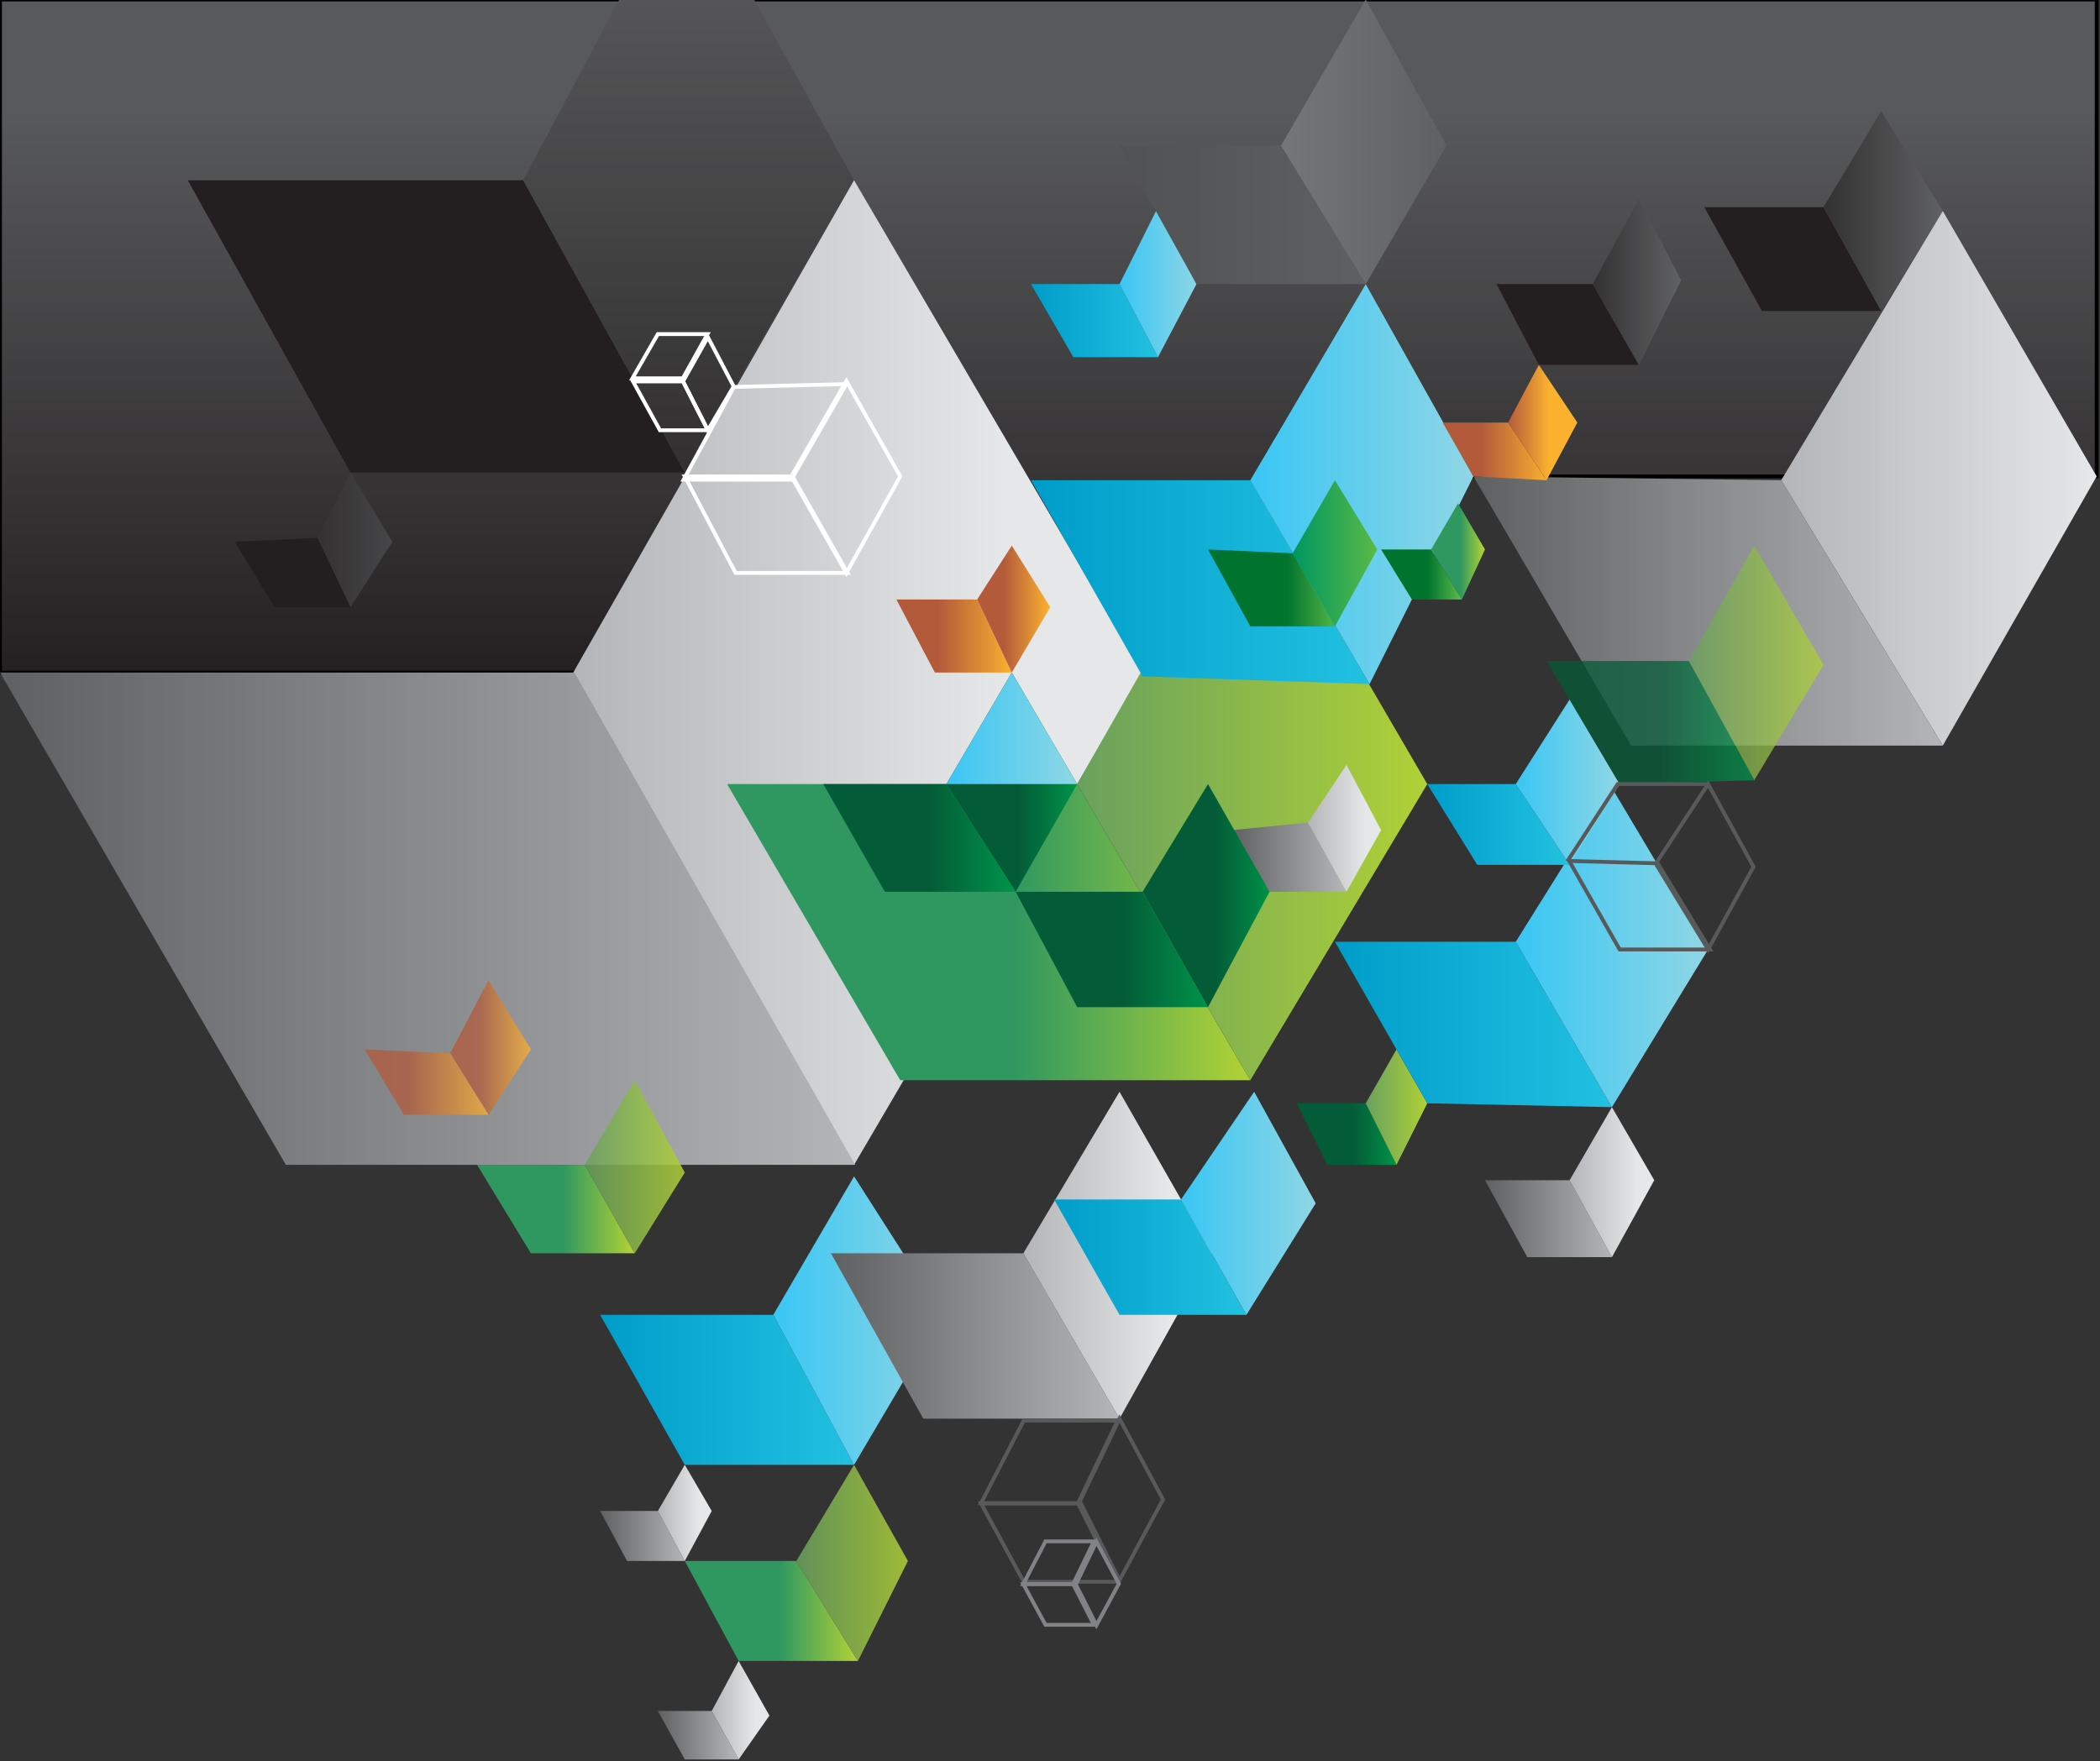 <?xml version="1.0" encoding="UTF-8"?>
<svg width="726" height="609" version="1.1" viewBox="0 0 726 609" xmlns="http://www.w3.org/2000/svg">
 <rect x="0" y="0" width="726" height="609" fill="#333333" stroke="none"/>
 <defs>
  <linearGradient id="linearGradient840" x2="1" gradientTransform="matrix(0,150,150,0,273,367)" gradientUnits="userSpaceOnUse">
   <stop stop-color="#231f20" offset="0"/>
   <stop stop-color="#58595b" offset="1"/>
  </linearGradient>
  <clipPath id="clipPath850">
   <path d="m0 0h546v546h-546z"/>
  </clipPath>
  <linearGradient id="linearGradient872" x2="1" gradientTransform="matrix(129,0,0,-129,48.8,461)" gradientUnits="userSpaceOnUse">
   <stop stop-color="#231f20" offset="0"/>
   <stop stop-color="#231f20" offset="1"/>
  </linearGradient>
  <linearGradient id="linearGradient892" x2="1" gradientTransform="matrix(0,154,154,0,179,428)" gradientUnits="userSpaceOnUse">
   <stop stop-color="#333132" offset="0"/>
   <stop stop-color="#5f6062" offset="1"/>
  </linearGradient>
  <linearGradient id="linearGradient922" x2="1" gradientTransform="matrix(19,0,0,-19,82.5,405)" gradientUnits="userSpaceOnUse">
   <stop stop-color="#333132" offset="0"/>
   <stop stop-color="#464547" offset="1"/>
  </linearGradient>
  <linearGradient id="linearGradient942" x2="1" gradientTransform="matrix(147,0,0,-147,149,371)" gradientUnits="userSpaceOnUse">
   <stop stop-color="#b3b5b8" offset="0"/>
   <stop stop-color="#e6e7e8" offset=".766"/>
   <stop stop-color="#e6e7e8" offset="1"/>
  </linearGradient>
  <linearGradient id="linearGradient960" x2="1" gradientTransform="matrix(30.1,0,0,-30.1,61,397)" gradientUnits="userSpaceOnUse">
   <stop stop-color="#231f20" offset="0"/>
   <stop stop-color="#231f20" offset="1"/>
  </linearGradient>
  <linearGradient id="linearGradient978" x2="1" gradientTransform="matrix(222,0,0,-222,0,307)" gradientUnits="userSpaceOnUse">
   <stop stop-color="#5f6062" offset="0"/>
   <stop stop-color="#b3b5b8" offset="1"/>
  </linearGradient>
  <linearGradient id="linearGradient998" x2="1" gradientTransform="matrix(40.4,0,0,-40.4,124,231)" gradientUnits="userSpaceOnUse">
   <stop stop-color="#2f9860" offset="0"/>
   <stop stop-color="#2f9860" offset=".553"/>
   <stop stop-color="#b0d136" offset="1"/>
  </linearGradient>
  <clipPath id="clipPath1008">
   <path d="m0 0h546v546h-546z"/>
  </clipPath>
  <clipPath id="clipPath1016">
   <path d="m94.8 291h43.2v-35h-43.2z"/>
  </clipPath>
  <linearGradient id="linearGradient1028" x2="1" gradientTransform="matrix(20.7,0,0,-20.7,117,273)" gradientUnits="userSpaceOnUse">
   <stop stop-color="#b35a3b" offset="0"/>
   <stop stop-color="#b35a3b" offset=".362"/>
   <stop stop-color="#fcb22f" offset="1"/>
  </linearGradient>
  <linearGradient id="linearGradient1040" x2="1" gradientTransform="matrix(32.6,0,0,-32.6,94.8,264)" gradientUnits="userSpaceOnUse">
   <stop stop-color="#b35a3b" offset="0"/>
   <stop stop-color="#b35a3b" offset=".362"/>
   <stop stop-color="#fcb22f" offset="1"/>
  </linearGradient>
  <linearGradient id="linearGradient1080" x2="1" gradientTransform="matrix(66.4,0,0,-66.4,156,185)" gradientUnits="userSpaceOnUse">
   <stop stop-color="#009dca" offset="0"/>
   <stop stop-color="#22c1e1" offset="1"/>
  </linearGradient>
  <linearGradient id="linearGradient1098" x2="1" gradientTransform="matrix(44.1,0,0,-44.1,201,203)" gradientUnits="userSpaceOnUse">
   <stop stop-color="#39c6f4" offset="0"/>
   <stop stop-color="#8fd6e5" offset="1"/>
  </linearGradient>
  <linearGradient id="linearGradient1116" x2="1" gradientTransform="matrix(74.6,0,0,-74.6,216,198)" gradientUnits="userSpaceOnUse">
   <stop stop-color="#5f6062" offset="0"/>
   <stop stop-color="#b3b5b8" offset="1"/>
  </linearGradient>
  <linearGradient id="linearGradient1136" x2="1" gradientTransform="matrix(49.1,0,0,-49.1,266,219)" gradientUnits="userSpaceOnUse">
   <stop stop-color="#b3b5b8" offset="0"/>
   <stop stop-color="#e6e7e8" offset=".766"/>
   <stop stop-color="#e6e7e8" offset="1"/>
  </linearGradient>
  <linearGradient id="linearGradient1154" x2="1" gradientTransform="matrix(49.6,0,0,-49.6,274,219)" gradientUnits="userSpaceOnUse">
   <stop stop-color="#009dca" offset="0"/>
   <stop stop-color="#22c1e1" offset="1"/>
  </linearGradient>
  <linearGradient id="linearGradient1172" x2="1" gradientTransform="matrix(35.1,0,0,-35.1,307,233)" gradientUnits="userSpaceOnUse">
   <stop stop-color="#39c6f4" offset="0"/>
   <stop stop-color="#8fd6e5" offset="1"/>
  </linearGradient>
  <clipPath id="clipPath1182">
   <path d="m0 0h546v546h-546z"/>
  </clipPath>
  <clipPath id="clipPath1190">
   <path d="m337 259h26v-16h-26z"/>
  </clipPath>
  <linearGradient id="linearGradient1202" x2="1" gradientTransform="matrix(26.2,0,0,-26.2,337,251)" gradientUnits="userSpaceOnUse">
   <stop stop-color="#045b37" offset="0"/>
   <stop stop-color="#045b37" offset=".553"/>
   <stop stop-color="#009349" offset="1"/>
  </linearGradient>
  <clipPath id="clipPath1224">
   <path d="m355 273h16v-30h-16z"/>
  </clipPath>
  <linearGradient id="linearGradient1234" x2="1" gradientTransform="matrix(16.1,0,0,-16.1,355,258)" gradientUnits="userSpaceOnUse">
   <stop stop-color="#69a15e" offset="0"/>
   <stop stop-color="#b0d136" offset="1"/>
  </linearGradient>
  <linearGradient id="linearGradient1266" x2="1" gradientTransform="matrix(44.7,0,0,-44.7,178,127)" gradientUnits="userSpaceOnUse">
   <stop stop-color="#2f9860" offset="0"/>
   <stop stop-color="#2f9860" offset=".553"/>
   <stop stop-color="#b0d136" offset="1"/>
  </linearGradient>
  <clipPath id="clipPath1276">
   <path d="m0 0h546v546h-546z"/>
  </clipPath>
  <clipPath id="clipPath1284">
   <path d="m207 165h29v-51h-29z"/>
  </clipPath>
  <linearGradient id="linearGradient1294" x2="1" gradientTransform="matrix(29,0,0,-29,207,140)" gradientUnits="userSpaceOnUse">
   <stop stop-color="#69a15e" offset="0"/>
   <stop stop-color="#b0d136" offset="1"/>
  </linearGradient>
  <linearGradient id="linearGradient1324" x2="1" gradientTransform="matrix(21.9,0,0,-21.9,156,146)" gradientUnits="userSpaceOnUse">
   <stop stop-color="#5f6062" offset="0"/>
   <stop stop-color="#b3b5b8" offset="1"/>
  </linearGradient>
  <linearGradient id="linearGradient1344" x2="1" gradientTransform="matrix(14,0,0,-14,171,153)" gradientUnits="userSpaceOnUse">
   <stop stop-color="#b3b5b8" offset="0"/>
   <stop stop-color="#e6e7e8" offset=".766"/>
   <stop stop-color="#e6e7e8" offset="1"/>
  </linearGradient>
  <linearGradient id="linearGradient1362" x2="1" gradientTransform="matrix(20.4,0,0,-20.4,171,94.8)" gradientUnits="userSpaceOnUse">
   <stop stop-color="#5f6062" offset="0"/>
   <stop stop-color="#b3b5b8" offset="1"/>
  </linearGradient>
  <linearGradient id="linearGradient1382" x2="1" gradientTransform="matrix(14.8,0,0,-14.8,185,101)" gradientUnits="userSpaceOnUse">
   <stop stop-color="#b3b5b8" offset="0"/>
   <stop stop-color="#e6e7e8" offset=".766"/>
   <stop stop-color="#e6e7e8" offset="1"/>
  </linearGradient>
  <linearGradient id="linearGradient1400" x2="1" gradientTransform="matrix(33,0,0,-33,386,229)" gradientUnits="userSpaceOnUse">
   <stop stop-color="#5f6062" offset="0"/>
   <stop stop-color="#b3b5b8" offset="1"/>
  </linearGradient>
  <linearGradient id="linearGradient1420" x2="1" gradientTransform="matrix(23,0,0,-23,408,239)" gradientUnits="userSpaceOnUse">
   <stop stop-color="#b3b5b8" offset="0"/>
   <stop stop-color="#e6e7e8" offset=".766"/>
   <stop stop-color="#e6e7e8" offset="1"/>
  </linearGradient>
  <linearGradient id="linearGradient1438" x2="1" gradientTransform="matrix(72.5,0,0,-72.5,347,280)" gradientUnits="userSpaceOnUse">
   <stop stop-color="#009dca" offset="0"/>
   <stop stop-color="#22c1e1" offset="1"/>
  </linearGradient>
  <linearGradient id="linearGradient1456" x2="1" gradientTransform="matrix(49.9,0,0,-49.9,394,299)" gradientUnits="userSpaceOnUse">
   <stop stop-color="#39c6f4" offset="0"/>
   <stop stop-color="#8fd6e5" offset="1"/>
  </linearGradient>
  <linearGradient id="linearGradient1476" x2="1" gradientTransform="matrix(135,0,0,-135,189,304)" gradientUnits="userSpaceOnUse">
   <stop stop-color="#2f9860" offset="0"/>
   <stop stop-color="#2f9860" offset=".553"/>
   <stop stop-color="#b0d136" offset="1"/>
  </linearGradient>
  <clipPath id="clipPath1486">
   <path d="m0 0h546v546h-546z"/>
  </clipPath>
  <clipPath id="clipPath1494">
   <path d="m280 421h91v-156h-91z"/>
  </clipPath>
  <linearGradient id="linearGradient1504" x2="1" gradientTransform="matrix(91,0,0,-91,280,343)" gradientUnits="userSpaceOnUse">
   <stop stop-color="#69a15e" offset="0"/>
   <stop stop-color="#b0d136" offset="1"/>
  </linearGradient>
  <linearGradient id="linearGradient1534" x2="1" gradientTransform="matrix(36.2,0,0,-36.2,371,332)" gradientUnits="userSpaceOnUse">
   <stop stop-color="#009dca" offset="0"/>
   <stop stop-color="#22c1e1" offset="1"/>
  </linearGradient>
  <linearGradient id="linearGradient1552" x2="1" gradientTransform="matrix(26.4,0,0,-26.4,394,343)" gradientUnits="userSpaceOnUse">
   <stop stop-color="#39c6f4" offset="0"/>
   <stop stop-color="#8fd6e5" offset="1"/>
  </linearGradient>
  <linearGradient id="linearGradient1570" x2="1" gradientTransform="matrix(29.6,0,0,-29.6,320,323)" gradientUnits="userSpaceOnUse">
   <stop stop-color="#5f6062" offset="0"/>
   <stop stop-color="#b3b5b8" offset="1"/>
  </linearGradient>
  <linearGradient id="linearGradient1588" x2="1" gradientTransform="matrix(88.5,0,0,-88.5,268,395)" gradientUnits="userSpaceOnUse">
   <stop stop-color="#009dca" offset="0"/>
   <stop stop-color="#22c1e1" offset="1"/>
  </linearGradient>
  <linearGradient id="linearGradient1606" x2="1" gradientTransform="matrix(33.1,0,0,-33.1,268,463)" gradientUnits="userSpaceOnUse">
   <stop stop-color="#009dca" offset="0"/>
   <stop stop-color="#22c1e1" offset="1"/>
  </linearGradient>
  <linearGradient id="linearGradient1624" x2="1" gradientTransform="matrix(20.6,0,0,-20.6,291,472)" gradientUnits="userSpaceOnUse">
   <stop stop-color="#39c6f4" offset="0"/>
   <stop stop-color="#8fd6e5" offset="1"/>
  </linearGradient>
  <linearGradient id="linearGradient1642" x2="1" gradientTransform="matrix(64.4,0,0,-64.4,291,490)" gradientUnits="userSpaceOnUse">
   <stop stop-color="#515254" offset="0"/>
   <stop stop-color="#5f6062" offset="1"/>
  </linearGradient>
  <linearGradient id="linearGradient1660" x2="1" gradientTransform="matrix(43,0,0,-43,333,509)" gradientUnits="userSpaceOnUse">
   <stop stop-color="#757679" offset="0"/>
   <stop stop-color="#5f6062" offset="1"/>
  </linearGradient>
  <linearGradient id="linearGradient1678" x2="1" gradientTransform="matrix(36.4,0,0,-36.4,389,462)" gradientUnits="userSpaceOnUse">
   <stop stop-color="#231f20" offset="0"/>
   <stop stop-color="#231f20" offset="1"/>
  </linearGradient>
  <linearGradient id="linearGradient1696" x2="1" gradientTransform="matrix(22.2,0,0,-22.2,414,473)" gradientUnits="userSpaceOnUse">
   <stop stop-color="#333132" offset="0"/>
   <stop stop-color="#5f6062" offset="1"/>
  </linearGradient>
  <linearGradient id="linearGradient1714" x2="1" gradientTransform="matrix(46.1,0,0,-46.1,443,478)" gradientUnits="userSpaceOnUse">
   <stop stop-color="#231f20" offset="0"/>
   <stop stop-color="#231f20" offset="1"/>
  </linearGradient>
  <linearGradient id="linearGradient1732" x2="1" gradientTransform="matrix(30.8,0,0,-30.8,474,491)" gradientUnits="userSpaceOnUse">
   <stop stop-color="#333132" offset="0"/>
   <stop stop-color="#5f6062" offset="1"/>
  </linearGradient>
  <linearGradient id="linearGradient1750" x2="1" gradientTransform="matrix(81.8,0,0,-81.8,463,421)" gradientUnits="userSpaceOnUse">
   <stop stop-color="#b3b5b8" offset="0"/>
   <stop stop-color="#e6e7e8" offset="1"/>
  </linearGradient>
  <linearGradient id="linearGradient1768" x2="1" gradientTransform="matrix(122,0,0,-122,383,387)" gradientUnits="userSpaceOnUse">
   <stop stop-color="#5f6062" offset="0"/>
   <stop stop-color="#b3b5b8" offset="1"/>
  </linearGradient>
  <linearGradient id="linearGradient1786" x2="1" gradientTransform="matrix(58.1,0,0,-58.1,325,420)" gradientUnits="userSpaceOnUse">
   <stop stop-color="#39c6f4" offset="0"/>
   <stop stop-color="#8fd6e5" offset="1"/>
  </linearGradient>
  <clipPath id="clipPath1796">
   <path d="m0 0h546v546h-546z"/>
  </clipPath>
  <clipPath id="clipPath1804">
   <path d="m336 421h22v-38h-22z"/>
  </clipPath>
  <linearGradient id="linearGradient1814" x2="1" gradientTransform="matrix(21.6,0,0,-21.6,336,402)" gradientUnits="userSpaceOnUse">
   <stop stop-color="#009661" offset="0"/>
   <stop stop-color="#58b947" offset="1"/>
  </linearGradient>
  <clipPath id="clipPath1836">
   <path d="m314 403h33v-20h-33z"/>
  </clipPath>
  <linearGradient id="linearGradient1848" x2="1" gradientTransform="matrix(33.9,0,0,-33.9,314,393)" gradientUnits="userSpaceOnUse">
   <stop stop-color="#00732e" offset="0"/>
   <stop stop-color="#00732e" offset=".599"/>
   <stop stop-color="#58b947" offset="1"/>
  </linearGradient>
  <linearGradient id="linearGradient1880" x2="1" gradientTransform="matrix(30.5,0,0,-30.5,233,380)" gradientUnits="userSpaceOnUse">
   <stop stop-color="#b35a3b" offset="0"/>
   <stop stop-color="#b35a3b" offset=".362"/>
   <stop stop-color="#fcb22f" offset="1"/>
  </linearGradient>
  <linearGradient id="linearGradient1900" x2="1" gradientTransform="matrix(18.9,0,0,-18.9,254,388)" gradientUnits="userSpaceOnUse">
   <stop stop-color="#b35a3b" offset="0"/>
   <stop stop-color="#b35a3b" offset=".362"/>
   <stop stop-color="#fcb22f" offset="1"/>
  </linearGradient>
  <clipPath id="clipPath1934">
   <path d="m0 0h546v546h-546z"/>
  </clipPath>
  <clipPath id="clipPath1942">
   <path d="m439 404h35v-61h-35z"/>
  </clipPath>
  <linearGradient id="linearGradient1952" x2="1" gradientTransform="matrix(35.2,0,0,-35.2,439,373)" gradientUnits="userSpaceOnUse">
   <stop stop-color="#69a15e" offset="0"/>
   <stop stop-color="#b0d136" offset="1"/>
  </linearGradient>
  <clipPath id="clipPath1974">
   <path d="m359 403h21v-13h-21z"/>
  </clipPath>
  <linearGradient id="linearGradient1986" x2="1" gradientTransform="matrix(20.4,0,0,-20.4,359,396)" gradientUnits="userSpaceOnUse">
   <stop stop-color="#00732e" offset="0"/>
   <stop stop-color="#00732e" offset=".599"/>
   <stop stop-color="#58b947" offset="1"/>
  </linearGradient>
  <linearGradient id="linearGradient2018" x2="1" gradientTransform="matrix(13.7,0,0,-13.7,372,402)" gradientUnits="userSpaceOnUse">
   <stop stop-color="#2f9860" offset="0"/>
   <stop stop-color="#2f9860" offset=".553"/>
   <stop stop-color="#b0d136" offset="1"/>
  </linearGradient>
  <linearGradient id="linearGradient2038" x2="1" gradientTransform="matrix(17.6,0,0,-17.6,392,436)" gradientUnits="userSpaceOnUse">
   <stop stop-color="#b35a3b" offset="0"/>
   <stop stop-color="#fcb22f" offset=".611"/>
   <stop stop-color="#fcb22f" offset="1"/>
  </linearGradient>
  <linearGradient id="linearGradient2058" x2="1" gradientTransform="matrix(27.7,0,0,-27.7,375,429)" gradientUnits="userSpaceOnUse">
   <stop stop-color="#b35a3b" offset="0"/>
   <stop stop-color="#b35a3b" offset=".362"/>
   <stop stop-color="#fcb22f" offset="1"/>
  </linearGradient>
  <linearGradient id="linearGradient2078" x2="1" gradientTransform="matrix(19.7,0,0,-19.7,340,330)" gradientUnits="userSpaceOnUse">
   <stop stop-color="#b3b5b8" offset="0"/>
   <stop stop-color="#e6e7e8" offset=".766"/>
   <stop stop-color="#e6e7e8" offset="1"/>
  </linearGradient>
  <clipPath id="clipPath2088">
   <path d="m0 0h546v546h-546z"/>
  </clipPath>
  <clipPath id="clipPath2096">
   <path d="m246 371h34v-57h-34z"/>
  </clipPath>
  <linearGradient id="linearGradient2108" x2="1" gradientTransform="matrix(33.8,0,0,-33.8,246,342)" gradientUnits="userSpaceOnUse">
   <stop stop-color="#045b37" offset="0"/>
   <stop stop-color="#045b37" offset=".553"/>
   <stop stop-color="#009349" offset="1"/>
  </linearGradient>
  <clipPath id="clipPath2130">
   <path d="m264 314h50v-30h-50z"/>
  </clipPath>
  <linearGradient id="linearGradient2142" x2="1" gradientTransform="matrix(50,0,0,-50,264,299)" gradientUnits="userSpaceOnUse">
   <stop stop-color="#045b37" offset="0"/>
   <stop stop-color="#045b37" offset=".553"/>
   <stop stop-color="#009349" offset="1"/>
  </linearGradient>
  <clipPath id="clipPath2164">
   <path d="m297 342h33v-58h-33z"/>
  </clipPath>
  <linearGradient id="linearGradient2176" x2="1" gradientTransform="matrix(33.7,0,0,-33.7,297,313)" gradientUnits="userSpaceOnUse">
   <stop stop-color="#045b37" offset="0"/>
   <stop stop-color="#045b37" offset=".553"/>
   <stop stop-color="#009349" offset="1"/>
  </linearGradient>
  <clipPath id="clipPath2198">
   <path d="m214 342h50v-28h-50z"/>
  </clipPath>
  <linearGradient id="linearGradient2210" x2="1" gradientTransform="matrix(49.4,0,0,-49.4,214,328)" gradientUnits="userSpaceOnUse">
   <stop stop-color="#045b37" offset="0"/>
   <stop stop-color="#045b37" offset=".553"/>
   <stop stop-color="#009349" offset="1"/>
  </linearGradient>
  <linearGradient id="linearGradient2252" x2="1" gradientTransform="matrix(33.8,0,0,-33.8,246,357)" gradientUnits="userSpaceOnUse">
   <stop stop-color="#39c6f4" offset="0"/>
   <stop stop-color="#8fd6e5" offset="1"/>
  </linearGradient>
  <clipPath id="clipPath2262">
   <path d="m0 0h546v546h-546z"/>
  </clipPath>
  <clipPath id="clipPath2270">
   <path d="m152 265h26v-45h-26z"/>
  </clipPath>
  <linearGradient id="linearGradient2280" x2="1" gradientTransform="matrix(26.2,0,0,-26.2,152,242)" gradientUnits="userSpaceOnUse">
   <stop stop-color="#69a15e" offset="0"/>
   <stop stop-color="#b0d136" offset="1"/>
  </linearGradient>
  <clipPath id="clipPath2302">
   <path d="m402 374h54v-32h-54z"/>
  </clipPath>
  <linearGradient id="linearGradient2314" x2="1" gradientTransform="matrix(53.4,0,0,-53.4,402,358)" gradientUnits="userSpaceOnUse">
   <stop stop-color="#045b37" offset="0"/>
   <stop stop-color="#045b37" offset=".553"/>
   <stop stop-color="#009349" offset="1"/>
  </linearGradient>
 </defs>
 <g transform="matrix(1.33,0,0,-1.33,0,726)">
  <path d="m0 546v-175h149l234 51h162v124z" fill="url(#linearGradient840)"/>
  <g clip-path="url(#clipPath850)">
   <g transform="translate(0,546)">
    <path d="m0 0v-175h149l234 51h162v124z" fill="none" stroke="#000" stroke-miterlimit="10"/>
   </g>
  </g>
  <path d="m48.8 499 42.3-76h86.9l-42 76z" fill="url(#linearGradient872)"/>
  <path d="m161 546-25-47 42-76 44 76-26 47z" fill="url(#linearGradient892)"/>
  <g transform="translate(171,459)">
   <path d="m0 0-6.61-11.5h13.1l6.41 11.5z" fill="none" stroke="#fff" stroke-miterlimit="10"/>
  </g>
  <g transform="translate(184,434)" fill="none" stroke="#fff" stroke-miterlimit="10">
   <path d="m0 0-6.46 12.7h-13l7-12.7z"/>
   <path d="m0 0-6.46 12.7 6.46 11.5 6.71-12.8z"/>
  </g>
  <path d="m91.1 423-8.6-17 8.6-18 10.9 17z" fill="url(#linearGradient922)"/>
  <path d="m222 499-73-128 73-128 75 128z" fill="url(#linearGradient942)"/>
  <path d="m61 405 10.4-17h19.7l-8.6 18z" fill="url(#linearGradient960)"/>
  <path d="m0 371 74.3-128h148l-73 128z" fill="url(#linearGradient978)"/>
  <path d="m124 243 14-23h27l-13 23z" fill="url(#linearGradient998)"/>
  <g clip-path="url(#clipPath1008)">
   <g clip-path="url(#clipPath1016)" opacity=".75">
    <path d="m127 291-10-19 10-16 11 17z" fill="url(#linearGradient1028)"/>
    <path d="m94.8 273 10.2-17h22l-10 16z" fill="url(#linearGradient1040)"/>
   </g>
  </g>
  <path d="m156 204 22-39h44l-21 39z" fill="url(#linearGradient1080)"/>
  <path d="m245 204-23 36-21-36 21-39z" fill="url(#linearGradient1098)"/>
  <path d="m216 220 24-43h51l-25 43z" fill="url(#linearGradient1116)"/>
  <path d="m291 262-25-42 25-43 24 43z" fill="url(#linearGradient1136)"/>
  <path d="m324 204h-33l-17 30h33z" fill="url(#linearGradient1154)"/>
  <path d="m326 262-19-28 17-30 18 29z" fill="url(#linearGradient1172)"/>
  <g clip-path="url(#clipPath1182)">
   <g clip-path="url(#clipPath1190)">
    <path d="m337 259 8-16h18l-8 16z" fill="url(#linearGradient1202)"/>
   </g>
   <g clip-path="url(#clipPath1224)">
    <path d="m363 273 8-14-8-16-8 16z" fill="url(#linearGradient1234)"/>
   </g>
  </g>
  <path d="m192 114h31l-16 26h-29z" fill="url(#linearGradient1266)"/>
  <g clip-path="url(#clipPath1276)">
   <g clip-path="url(#clipPath1284)" opacity=".85">
    <path d="m222 165 14-25-13-26-16 26z" fill="url(#linearGradient1294)"/>
   </g>
  </g>
  <path d="m156 153 7-13h15l-7 13z" fill="url(#linearGradient1324)"/>
  <path d="m178 165 7-12-7-13-7 13z" fill="url(#linearGradient1344)"/>
  <path d="m171 101 7-12.6h14l-7 12.6z" fill="url(#linearGradient1362)"/>
  <path d="m192 114 8-14.2-8-11.4-7 12.6z" fill="url(#linearGradient1382)"/>
  <path d="m386 239h22l11-20h-22z" fill="url(#linearGradient1400)"/>
  <path d="m419 258 11-19-11-20-11 20z" fill="url(#linearGradient1420)"/>
  <path d="m347 301 24-42 48-1-25 43z" fill="url(#linearGradient1438)"/>
  <path d="m419 341-25-40 25-43 25 41z" fill="url(#linearGradient1456)"/>
  <path d="m189 342 45-77h91l-45 77z" fill="url(#linearGradient1476)"/>
  <g clip-path="url(#clipPath1486)">
   <g clip-path="url(#clipPath1494)">
    <path d="m325 421-45-79 45-77 46 77z" fill="url(#linearGradient1504)"/>
   </g>
  </g>
  <path d="m408 321-14 21h-23l13-21z" fill="url(#linearGradient1534)"/>
  <path d="m408 321 13 21-13 22-14-22z" fill="url(#linearGradient1552)"/>
  <path d="m320 330 10-16h20l-10 18z" fill="url(#linearGradient1570)"/>
  <path d="m268 421 29-51 59-2-31 53z" fill="url(#linearGradient1588)"/>
  <path d="m268 472h23l10-19h-22z" fill="url(#linearGradient1606)"/>
  <path d="m301 492-10-20 10-19 10 19z" fill="url(#linearGradient1624)"/>
  <path d="m291 508 20-36h44l-22 36z" fill="url(#linearGradient1642)"/>
  <path d="m355 546-22-38 22-36 21 36z" fill="url(#linearGradient1660)"/>
  <path d="m389 472h25l12-21h-26z" fill="url(#linearGradient1678)"/>
  <path d="m426 494-12-22 12-21 11 22z" fill="url(#linearGradient1696)"/>
  <path d="m443 492h31l15-27h-31z" fill="url(#linearGradient1714)"/>
  <path d="m489 517-15-25 15-27 16 26z" fill="url(#linearGradient1732)"/>
  <path d="m505 352-42 69 42 70 40-69z" fill="url(#linearGradient1750)"/>
  <path d="m424 352h81l-42 69-80 1z" fill="url(#linearGradient1768)"/>
  <path d="m355 472-30-51 31-53 27 54z" fill="url(#linearGradient1786)"/>
  <g clip-path="url(#clipPath1796)">
   <g clip-path="url(#clipPath1804)">
    <path d="m347 421 11-18-11-20-11 19z" fill="url(#linearGradient1814)"/>
   </g>
   <g clip-path="url(#clipPath1836)">
    <path d="m314 403 11-20h22l-11 19z" fill="url(#linearGradient1848)"/>
   </g>
  </g>
  <path d="m233 390 10-19h20l-9 19z" fill="url(#linearGradient1880)"/>
  <path d="m263 404-9-14 9-19 10 17z" fill="url(#linearGradient1900)"/>
  <g transform="translate(255,155)">
   <path d="m0 0 11.1-20.4h24.4l-10.3 20.4z" fill="none" stroke="#58595b" stroke-miterlimit="10"/>
  </g>
  <g transform="translate(291,177)">
   <path d="m0 0-10.3-21.5 10.3-20.5 11.3 21z" fill="none" stroke="#58595b" stroke-miterlimit="10"/>
  </g>
  <g transform="translate(255,155)">
   <path d="m0 0 11.1 21.5h24.4l-10.3-21.5z" fill="none" stroke="#58595b" stroke-miterlimit="10"/>
  </g>
  <g transform="translate(266,134)">
   <path d="m0 0 5.75-10.6h12.6l-5.4 10.6z" fill="none" stroke="#808285" stroke-miterlimit="10"/>
  </g>
  <g transform="translate(285,145)">
   <path d="m0 0-5.34-11.1 5.34-10.6 5.84 10.8z" fill="none" stroke="#808285" stroke-miterlimit="10"/>
  </g>
  <g transform="translate(266,134)">
   <path d="m0 0 5.75 11.1h12.6l-5.4-11.1z" fill="none" stroke="#808285" stroke-miterlimit="10"/>
  </g>
  <g clip-path="url(#clipPath1934)">
   <g clip-path="url(#clipPath1942)" opacity=".75">
    <path d="m456 404-17-30 17-31 18 30z" fill="url(#linearGradient1952)"/>
   </g>
   <g clip-path="url(#clipPath1974)">
    <path d="m359 403h13l8-13h-13z" fill="url(#linearGradient1986)"/>
   </g>
  </g>
  <path d="m386 403-6-13-8 13 7 12z" fill="url(#linearGradient2018)"/>
  <path d="m400 451-8-15 10-15 8 15z" fill="url(#linearGradient2038)"/>
  <path d="m375 436h17l10-15-19 1z" fill="url(#linearGradient2058)"/>
  <path d="m350 347-10-15 10-18 9 16z" fill="url(#linearGradient2078)"/>
  <g clip-path="url(#clipPath2088)">
   <g clip-path="url(#clipPath2096)">
    <path d="m263 371 17-29-16-28-18 28z" fill="url(#linearGradient2108)"/>
   </g>
   <g clip-path="url(#clipPath2130)">
    <path d="m280 284h34l-17 30h-33z" fill="url(#linearGradient2142)"/>
   </g>
   <g clip-path="url(#clipPath2164)">
    <path d="m314 342-17-28 17-30 16 30z" fill="url(#linearGradient2176)"/>
   </g>
   <g clip-path="url(#clipPath2198)">
    <path d="m214 342 16-28h34l-18 28z" fill="url(#linearGradient2210)"/>
   </g>
  </g>
  <g transform="translate(178,422)">
   <path d="m0 0 13.2-25.1h29.1l-14.3 25.1z" fill="none" stroke="#fff" stroke-miterlimit="10"/>
  </g>
  <g transform="translate(220,446)">
   <path d="m0 0-29.2-0.743-13.1-24.1h28z" fill="none" stroke="#fff" stroke-miterlimit="10"/>
  </g>
  <g transform="translate(234,422)">
   <path d="m0 0-14-25.1-14.3 25.1 14.3 24.8z" fill="none" stroke="#fff" stroke-miterlimit="10"/>
  </g>
  <path d="m263 371-17-29h34z" fill="url(#linearGradient2252)"/>
  <g clip-path="url(#clipPath2262)">
   <g clip-path="url(#clipPath2270)" opacity=".85">
    <path d="m165 265-13-22 13-23 13 21z" fill="url(#linearGradient2280)"/>
   </g>
   <g clip-path="url(#clipPath2302)" opacity=".75">
    <path d="m402 374 19-32 35 1-17 31z" fill="url(#linearGradient2314)"/>
   </g>
  </g>
  <g transform="translate(421,299)">
   <path d="m0 0-13.1 23 23-0.6 13.6-22.4z" fill="none" stroke="#58595b" stroke-miterlimit="10"/>
  </g>
  <g transform="translate(444,342)" fill="none" stroke="#58595b" stroke-miterlimit="10">
   <path d="m0 0-13.6-20.7 13.6-22.3 11.8 21.5z"/>
   <path d="m0 0h-23.5l-13.1-20.1"/>
  </g>
 </g>
</svg>
